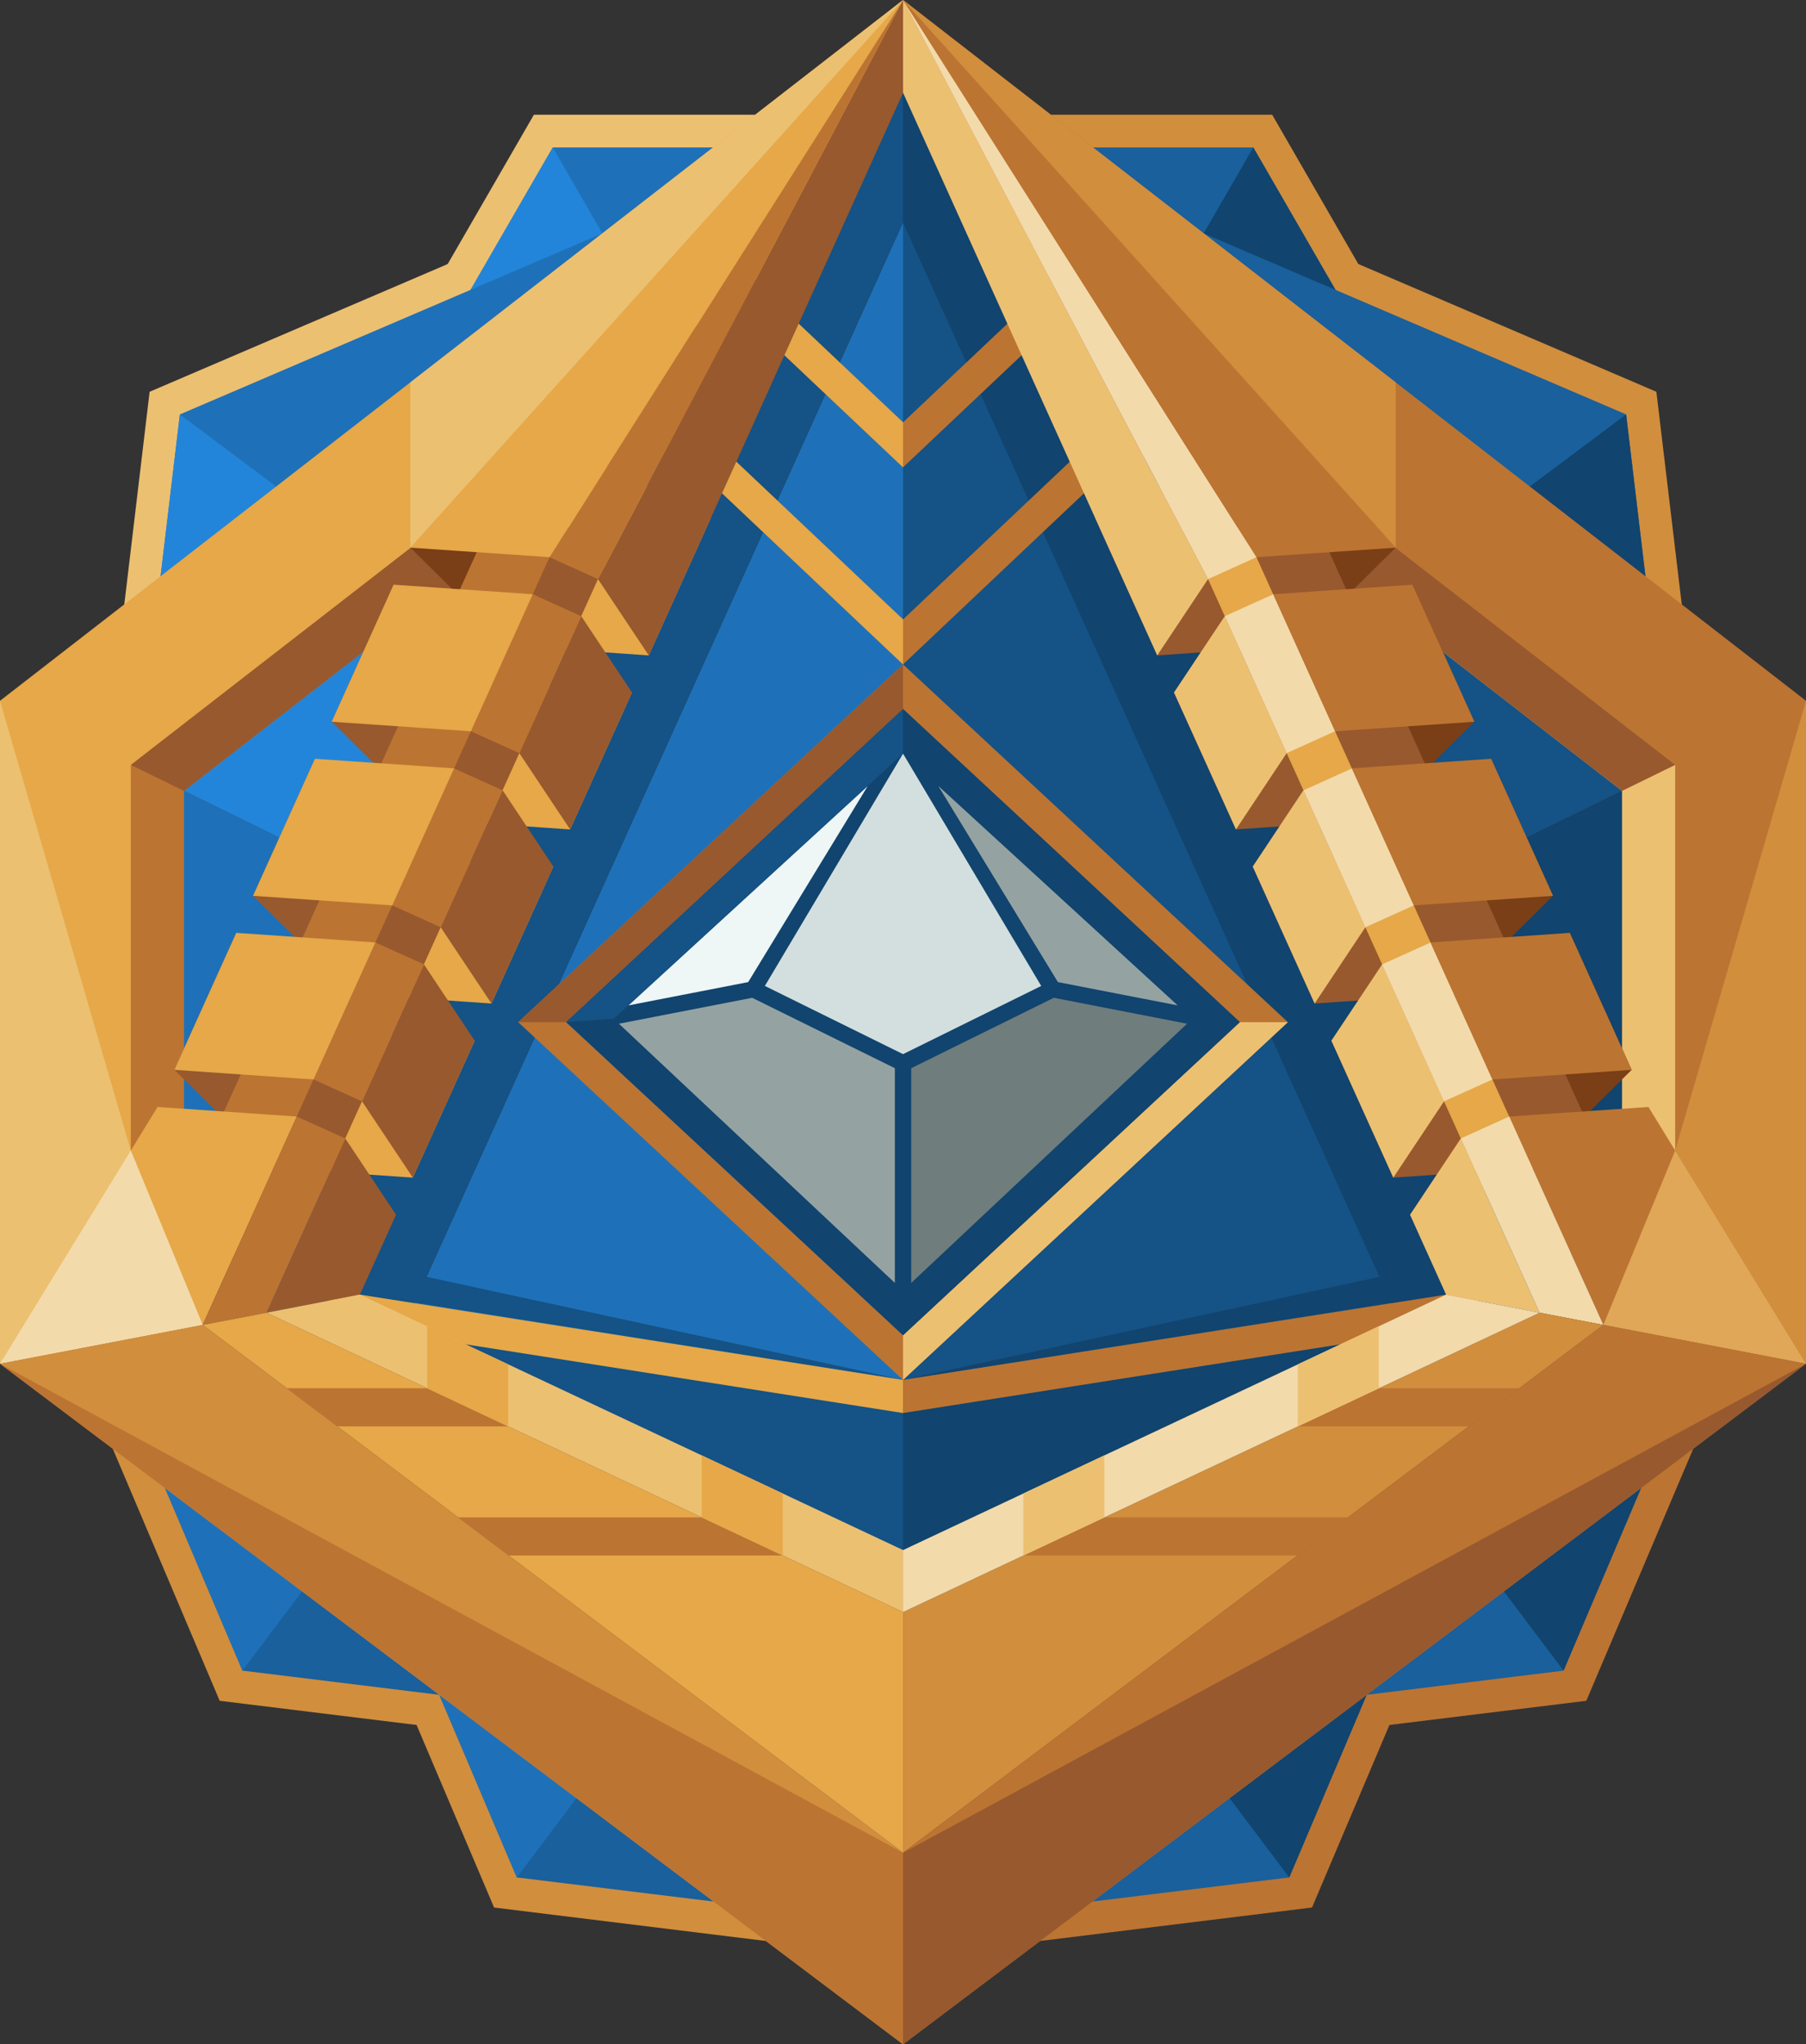 <?xml version="1.0" encoding="UTF-8"?>
<svg id="Layer_2" data-name="Layer 2" xmlns="http://www.w3.org/2000/svg" viewBox="0 0 220.89 250">
  <rect x="0" y="0" width="220.89" height="250" fill="#333333" stroke="none"/>
  <defs>
    <style>
      .cls-1 {
        fill: #ecc071;
      }

      .cls-2 {
        fill: #f2daab;
      }

      .cls-3 {
        fill: #e6a848;
      }

      .cls-4 {
        fill: #eef6f6;
      }

      .cls-5 {
        fill: #98592e;
      }

      .cls-6 {
        fill: #bc7432;
      }

      .cls-7 {
        fill: #d18e3d;
      }

      .cls-8 {
        fill: #d2dfde;
      }

      .cls-9 {
        fill: #dfa757;
      }

      .cls-10 {
        fill: #1e71b8;
      }

      .cls-11 {
        fill: #2385d9;
      }

      .cls-12 {
        fill: #11446e;
      }

      .cls-13 {
        fill: #155285;
      }

      .cls-14 {
        fill: #19609c;
      }

      .cls-15 {
        fill: #94a3a2;
      }

      .cls-16 {
        fill: #6f7d7c;
      }

      .cls-17 {
        fill: #7a3f16;
      }
    </style>
  </defs>
  <g id="Layer_1-2" data-name="Layer 1">
    <g id="habinger">
      <g id="Back">
        <g>
          <g>
            <polygon class="cls-7" points="26.87 207.99 60.12 212.07 39.06 191.82 13.79 177.16 26.87 207.99"/>
            <polygon class="cls-7" points="60.43 233.27 93.67 237.36 72.61 217.1 47.34 202.44 60.43 233.27"/>
          </g>
          <g>
            <g>
              <polygon class="cls-14" points="29.65 204.3 53.73 207.26 39.06 191.82 20.18 181.97 29.65 204.3"/>
              <polygon class="cls-10" points="29.65 204.3 36.95 194.61 39.06 191.82 20.18 181.97 29.65 204.3"/>
            </g>
            <g>
              <polygon class="cls-14" points="63.21 229.59 87.28 232.54 72.61 217.1 53.73 207.26 63.21 229.59"/>
              <polygon class="cls-10" points="63.21 229.59 70.51 219.9 72.61 217.1 53.73 207.26 63.21 229.59"/>
            </g>
          </g>
        </g>
        <g>
          <g>
            <polygon class="cls-6" points="194.02 207.99 160.78 212.07 181.83 191.82 207.1 177.16 194.02 207.99"/>
            <polygon class="cls-6" points="160.47 233.27 127.22 237.36 148.28 217.1 173.55 202.44 160.47 233.27"/>
          </g>
          <g>
            <g>
              <polygon class="cls-14" points="191.24 204.3 167.16 207.26 181.83 191.82 200.72 181.97 191.24 204.3"/>
              <polygon class="cls-12" points="191.24 204.3 183.94 194.61 181.83 191.82 200.72 181.97 191.24 204.3"/>
            </g>
            <g>
              <polygon class="cls-14" points="157.69 229.59 133.61 232.54 148.28 217.1 167.16 207.26 157.69 229.59"/>
              <polygon class="cls-12" points="157.69 229.59 150.39 219.9 148.28 217.1 167.16 207.26 157.69 229.59"/>
            </g>
          </g>
        </g>
        <g>
          <g>
            <polygon class="cls-1" points="65.3 14.03 98.79 14.03 42.83 60.95 48.55 43.04 65.3 14.03"/>
            <polygon class="cls-1" points="18.3 47.91 67.78 26.71 16.13 99.89 12.84 93.76 18.3 47.91"/>
            <g>
              <polygon class="cls-10" points="67.61 18.03 91.86 18.03 75.42 31.57 55.48 39.04 67.61 18.03"/>
              <polygon class="cls-11" points="67.61 18.03 73.67 28.54 75.42 31.57 42.83 60.95 67.61 18.03"/>
            </g>
          </g>
          <g>
            <polygon class="cls-10" points="22 50.68 73.67 28.54 92.63 20.41 39.7 63.92 19.13 74.77 22 50.68"/>
            <polygon class="cls-11" points="22 50.68 31.71 57.95 39.7 63.92 16.13 99.89 22 50.68"/>
          </g>
        </g>
        <g>
          <g>
            <polygon class="cls-7" points="155.6 14.03 122.1 14.03 178.07 60.95 172.34 43.04 155.6 14.03"/>
            <polygon class="cls-7" points="202.59 47.91 153.12 26.71 204.76 99.89 208.06 93.76 202.59 47.91"/>
            <g>
              <polygon class="cls-14" points="153.29 18.03 129.03 18.03 145.47 31.57 165.42 39.04 153.29 18.03"/>
              <polygon class="cls-12" points="153.29 18.03 147.22 28.54 145.47 31.57 178.07 60.95 153.29 18.03"/>
            </g>
          </g>
          <g>
            <polygon class="cls-14" points="198.89 50.68 147.22 28.54 128.26 20.41 181.19 63.92 201.77 74.77 198.89 50.68"/>
            <polygon class="cls-12" points="198.89 50.68 189.18 57.95 181.19 63.92 204.76 99.89 198.89 50.68"/>
          </g>
        </g>
      </g>
      <g id="Inside">
        <g>
          <polygon class="cls-10" points="117.62 86.71 117.62 11.34 50.19 160.53 117.62 197.14 117.62 164.78 117.62 86.71"/>
          <polygon class="cls-13" points="50.19 160.53 110.45 27.2 110.45 11.34 67.22 68.14 32.6 160.53 50.19 160.53"/>
          <polygon class="cls-13" points="40.41 153.6 40.41 157.67 110.45 168.75 40.41 153.6"/>
          <polygon class="cls-13" points="44.02 158.32 110.45 170.3 110.45 189.56 44.02 158.32"/>
          <polygon class="cls-11" points="16 93.54 46.7 108.58 52.31 73.59 16 93.54"/>
          <polygon class="cls-10" points="16 93.54 46.7 108.58 16 157.25 16 93.54"/>
          <polygon class="cls-13" points="204.89 93.54 174.19 108.58 168.58 73.59 204.89 93.54"/>
          <polygon class="cls-12" points="204.89 93.54 174.19 108.58 204.89 157.25 204.89 93.54"/>
          <polygon class="cls-13" points="110.45 86.71 110.45 11.34 153.68 68.14 188.3 160.53 110.45 197.14 110.45 164.78 110.45 86.71"/>
          <polygon class="cls-12" points="180.48 153.6 180.48 157.67 110.45 168.75 180.48 153.6"/>
          <polygon class="cls-12" points="170.7 160.53 110.45 27.2 110.45 11.34 153.68 68.14 188.3 160.53 170.7 160.53"/>
          <polygon class="cls-12" points="176.87 158.32 110.45 170.3 110.45 189.56 176.87 158.32"/>
        </g>
        <g>
          <g>
            <polygon class="cls-6" points="136.37 51.24 110.45 75.75 84.53 51.24 78.71 51.24 110.45 81.25 142.19 51.24 136.37 51.24"/>
            <polygon class="cls-3" points="78.71 51.24 110.45 81.25 110.45 75.75 84.53 51.24 78.71 51.24"/>
            <polygon class="cls-6" points="136.37 27.15 110.45 51.65 84.53 27.15 78.71 27.15 110.45 57.15 142.19 27.15 136.37 27.15"/>
            <polygon class="cls-3" points="78.71 27.15 110.45 57.15 110.45 51.65 84.53 27.15 78.71 27.15"/>
          </g>
          <g>
            <polygon class="cls-3" points="43.77 158.28 40.14 157.71 40.23 161.77 110.45 172.8 110.45 168.75 43.77 158.28"/>
            <polygon class="cls-6" points="177.13 158.28 180.75 157.71 180.66 161.77 110.45 172.8 110.45 168.75 177.13 158.28"/>
          </g>
        </g>
        <g>
          <path class="cls-6" d="M110.45,81.25l-47.07,43.75,47.07,43.75,47.07-43.75-47.07-43.75Zm0,82.04l-41.2-38.29,41.2-38.29,41.2,38.29-41.2,38.29Z"/>
          <polygon class="cls-1" points="151.64 125 110.45 163.29 110.45 168.75 157.52 125 151.64 125"/>
          <polygon class="cls-5" points="110.45 81.25 63.38 125 69.25 125 110.45 86.71 110.45 81.25"/>
        </g>
      </g>
      <g id="D10">
        <g>
          <g>
            <path class="cls-12" d="M110.45,86.71l-41.2,38.29,41.2,38.29,41.2-38.29-41.2-38.29h0Z"/>
            <polygon class="cls-12" points="110.45 92.16 75.07 124.59 110.45 157.83 145.83 124.59 110.45 92.16"/>
          </g>
          <g>
            <polygon class="cls-15" points="92 122.02 75.7 125.19 109.45 156.89 109.45 130.63 92 122.02"/>
            <polygon class="cls-4" points="106.14 96.11 76.86 122.95 91.51 120.1 106.14 96.11"/>
            <polygon class="cls-15" points="114.76 96.11 144.04 122.95 129.39 120.1 114.76 96.11"/>
            <polygon class="cls-16" points="128.89 122.02 111.45 130.63 111.45 156.89 145.19 125.19 128.89 122.02"/>
            <polygon class="cls-8" points="110.45 92.16 93.55 120.57 110.45 128.91 127.35 120.57 110.45 92.16"/>
          </g>
        </g>
        <polygon class="cls-13" points="69.25 125 75.07 124.59 110.45 92.16 110.45 86.71 69.25 125"/>
      </g>
      <g id="Frame">
        <g>
          <g>
            <polygon class="cls-6" points="99.71 28.58 98.4 19.01 7.63 89.44 7.63 90.66 7.63 157.01 22.5 148.42 22.5 96.72 52.31 73.59 65.17 72.67 96.83 39.04 99.71 28.58"/>
            <polygon class="cls-5" points="99.71 28.58 98.4 19.01 7.63 89.44 7.63 90.66 16 93.54 22.5 96.72 52.31 73.59 65.17 72.67 96.83 39.04 99.71 28.58"/>
            <polygon class="cls-3" points="0 85.7 0 87.55 0 166.77 16 140.7 16 93.54 95.52 31.84 99.71 28.58 110.45 0 16 73.29 0 85.7"/>
          </g>
          <g>
            <g>
              <polygon class="cls-3" points="86.92 63.39 72.6 56.22 62.32 78.97 79.35 80.15 86.92 63.39"/>
              <polygon class="cls-3" points="77.3 84.68 60.27 83.51 52.7 100.26 69.73 101.43 77.3 84.68"/>
              <polygon class="cls-3" points="67.68 105.97 50.65 104.8 43.08 121.55 60.11 122.72 67.68 105.97"/>
              <polygon class="cls-3" points="58.06 127.26 41.03 126.09 33.46 142.84 50.49 144.01 58.06 127.26"/>
              <polygon class="cls-17" points="57.76 50.21 72.6 56.22 62.32 78.97 50.19 66.97 57.76 50.21"/>
              <polygon class="cls-5" points="48.14 71.5 60.27 83.51 52.7 100.26 40.57 88.26 48.14 71.5"/>
              <polygon class="cls-5" points="38.52 92.79 50.65 104.8 43.08 121.55 30.95 109.55 38.52 92.79"/>
              <polygon class="cls-5" points="28.9 114.08 41.03 126.09 33.46 142.84 21.33 130.83 28.9 114.08"/>
            </g>
            <polygon class="cls-6" points="71.25 59.22 28.73 153.29 17.76 157.25 65.61 51.37 71.25 59.22"/>
            <polygon class="cls-3" points="36.3 136.54 19.27 135.37 0 166.77 0 166.77 24.79 162.02 36.3 136.54"/>
            <polygon class="cls-1" points="16 140.7 0 85.7 0 166.77 0 166.77 24.79 162.02 16 140.7"/>
            <polygon class="cls-2" points="16 140.7 0 166.77 0 166.77 24.79 162.02 16 140.7"/>
            <rect class="cls-5" x="11" y="101.69" width="86.3" height="6.5" transform="translate(-63.78 111.07) rotate(-65.68)"/>
            <g>
              <polygon class="cls-5" points="51.85 117.93 58.06 127.26 50.49 144.01 44.28 134.68 51.85 117.93"/>
              <polygon class="cls-5" points="42.23 139.22 48.44 148.55 44.02 158.32 32.6 160.53 42.23 139.22"/>
              <rect class="cls-6" x="35.91" y="121.72" width="18.38" height="6.5" transform="translate(-87.35 114.6) rotate(-65.68)"/>
              <polygon class="cls-5" points="61.47 96.64 67.68 105.97 60.11 122.72 53.9 113.39 61.47 96.64"/>
              <rect class="cls-6" x="45.53" y="100.43" width="18.38" height="6.5" transform="translate(-62.29 110.85) rotate(-65.68)"/>
              <polygon class="cls-5" points="71.09 75.35 77.3 84.68 69.73 101.43 63.52 92.1 71.09 75.35"/>
              <rect class="cls-6" x="55.15" y="79.14" width="18.38" height="6.5" transform="translate(-37.23 107.09) rotate(-65.68)"/>
              <polygon class="cls-5" points="73.14 70.82 79.35 80.15 110.45 11.34 110.45 0 73.14 70.82"/>
              <polygon class="cls-6" points="73.14 70.82 110.45 0 67.22 68.14 73.14 70.82"/>
              <g>
                <polygon class="cls-3" points="50.19 66.97 67.22 68.14 110.45 0 60.47 44.22 50.19 66.97"/>
                <polygon class="cls-1" points="50.19 66.97 50.19 46.76 110.45 0 50.19 66.97"/>
                <polygon class="cls-3" points="65.17 72.67 48.14 71.5 40.57 88.26 57.6 89.43 65.17 72.67"/>
                <polygon class="cls-3" points="55.55 93.96 38.52 92.79 30.95 109.55 47.98 110.72 55.55 93.96"/>
                <polygon class="cls-3" points="45.92 115.25 28.9 114.08 21.33 130.83 38.35 132.01 45.92 115.25"/>
              </g>
            </g>
            <polygon class="cls-6" points="32.6 160.53 42.23 139.22 36.3 136.54 24.79 162.02 32.6 160.53"/>
          </g>
          <g>
            <polygon class="cls-7" points="24.79 162.02 0 166.77 110.45 250 110.45 226.57 24.79 162.02"/>
            <polygon class="cls-6" points="0 166.77 110.45 250 110.45 226.57 0 166.77"/>
            <g>
              <polygon class="cls-3" points="110.45 197.14 110.45 226.57 24.79 162.02 32.6 160.53 110.45 197.14"/>
              <g>
                <polygon class="cls-6" points="85.83 185.56 56.02 185.56 62.21 190.22 95.74 190.22 85.83 185.56"/>
                <polygon class="cls-6" points="52.25 169.77 35.07 169.77 41.25 174.43 62.16 174.43 52.25 169.77"/>
              </g>
            </g>
            <g>
              <polygon class="cls-1" points="110.45 197.14 110.45 189.56 44.02 158.32 32.6 160.53 110.45 197.14"/>
              <polygon class="cls-3" points="52.25 169.77 52.25 162.19 62.16 166.85 62.16 174.43 52.25 169.77"/>
              <polygon class="cls-3" points="85.83 185.56 85.83 177.98 95.74 182.64 95.74 190.22 85.83 185.56"/>
            </g>
          </g>
        </g>
        <g>
          <g>
            <polygon class="cls-1" points="121.18 28.58 122.5 19.01 213.27 89.44 213.27 90.66 213.27 157.01 198.39 148.42 198.39 96.72 168.58 73.59 155.73 72.67 124.06 39.04 121.18 28.58"/>
            <polygon class="cls-5" points="121.18 28.58 122.5 19.01 213.27 89.44 213.27 90.66 204.89 93.54 198.39 96.72 168.58 73.59 155.73 72.67 124.06 39.04 121.18 28.58"/>
            <polygon class="cls-6" points="220.89 85.7 220.89 87.55 220.89 166.77 204.89 152.18 204.89 93.54 125.38 31.84 121.18 28.58 110.45 0 204.89 73.29 220.89 85.7"/>
            <polygon class="cls-7" points="204.89 140.7 220.89 85.7 220.89 166.77 220.89 166.77 196.11 162.02 204.89 140.7"/>
          </g>
          <g>
            <g>
              <polygon class="cls-5" points="133.97 63.39 148.29 56.22 158.57 78.97 141.54 80.15 133.97 63.39"/>
              <polygon class="cls-5" points="143.59 84.68 160.62 83.51 168.19 100.26 151.17 101.43 143.59 84.68"/>
              <polygon class="cls-5" points="153.22 105.97 170.25 104.8 177.82 121.55 160.79 122.72 153.22 105.97"/>
              <polygon class="cls-5" points="162.84 127.26 179.87 126.09 187.44 142.84 170.41 144.01 162.84 127.26"/>
              <polygon class="cls-17" points="163.13 50.21 148.29 56.22 158.57 78.97 170.71 66.97 163.13 50.21"/>
              <polygon class="cls-17" points="172.76 71.5 160.62 83.51 168.19 100.26 180.33 88.26 172.76 71.5"/>
              <polygon class="cls-17" points="182.38 92.79 170.25 104.8 177.82 121.55 189.95 109.55 182.38 92.79"/>
              <polygon class="cls-17" points="192 114.08 179.87 126.09 187.44 142.84 199.57 130.83 192 114.08"/>
            </g>
            <polygon class="cls-5" points="149.65 59.22 192.16 153.29 203.14 157.25 155.29 51.37 149.65 59.22"/>
            <polygon class="cls-6" points="184.59 136.54 201.62 135.37 204.89 140.7 220.89 166.77 196.11 162.02 184.59 136.54"/>
            <polygon class="cls-9" points="204.89 140.7 220.89 166.77 220.89 166.77 196.11 162.02 204.89 140.7"/>
            <rect class="cls-3" x="163.49" y="61.79" width="6.5" height="86.3" transform="translate(-28.42 77.98) rotate(-24.32)"/>
            <g>
              <polygon class="cls-1" points="169.05 117.93 162.84 127.26 170.41 144.01 176.62 134.68 169.05 117.93"/>
              <polygon class="cls-1" points="178.67 139.22 172.46 148.55 176.87 158.32 188.3 160.53 178.67 139.22"/>
              <rect class="cls-2" x="172.54" y="115.78" width="6.5" height="18.38" transform="translate(-35.87 83.49) rotate(-24.32)"/>
              <polygon class="cls-1" points="159.42 96.64 153.22 105.97 160.79 122.72 167 113.39 159.42 96.64"/>
              <rect class="cls-2" x="162.92" y="94.49" width="6.5" height="18.38" transform="translate(-27.95 77.64) rotate(-24.32)"/>
              <polygon class="cls-1" points="149.8 75.35 143.59 84.68 151.17 101.43 157.37 92.1 149.8 75.35"/>
              <rect class="cls-2" x="153.3" y="73.2" width="6.5" height="18.38" transform="translate(-20.04 71.78) rotate(-24.32)"/>
              <polygon class="cls-1" points="147.75 70.82 141.54 80.15 110.45 11.34 110.45 0 147.75 70.82"/>
              <polygon class="cls-2" points="147.75 70.82 110.45 0 153.68 68.14 147.75 70.82"/>
              <g>
                <polygon class="cls-6" points="170.71 66.97 153.68 68.14 110.45 0 160.42 44.22 170.71 66.97"/>
                <polygon class="cls-7" points="170.71 66.97 170.71 46.76 110.45 0 170.71 66.97"/>
                <polygon class="cls-6" points="155.73 72.67 172.76 71.5 180.33 88.26 163.3 89.43 155.73 72.67"/>
                <polygon class="cls-6" points="165.35 93.96 182.38 92.79 189.95 109.55 172.92 110.72 165.35 93.96"/>
                <polygon class="cls-6" points="174.97 115.25 192 114.08 199.57 130.83 182.54 132.01 174.97 115.25"/>
              </g>
            </g>
            <polygon class="cls-2" points="188.3 160.53 178.67 139.22 184.59 136.54 196.11 162.02 188.3 160.53"/>
          </g>
          <g>
            <polygon class="cls-6" points="196.11 162.02 220.89 166.77 110.45 250 110.45 226.57 196.11 162.02"/>
            <polygon class="cls-5" points="220.89 166.77 110.45 250 110.45 226.57 220.89 166.77"/>
            <g>
              <polygon class="cls-7" points="110.45 197.14 110.45 226.57 196.11 162.02 188.3 160.53 110.45 197.14"/>
              <g>
                <polygon class="cls-6" points="135.07 185.56 164.87 185.56 158.69 190.22 125.16 190.22 135.07 185.56"/>
                <polygon class="cls-6" points="168.64 169.77 185.82 169.77 179.64 174.43 158.73 174.43 168.64 169.77"/>
              </g>
            </g>
            <g>
              <polygon class="cls-2" points="110.45 197.14 110.45 189.56 176.87 158.32 188.3 160.53 110.45 197.14"/>
              <polygon class="cls-1" points="168.64 169.77 168.64 162.19 158.73 166.85 158.73 174.43 168.64 169.77"/>
              <polygon class="cls-1" points="135.07 185.56 135.07 177.98 125.16 182.64 125.16 190.22 135.07 185.56"/>
            </g>
          </g>
        </g>
      </g>
    </g>
  </g>
</svg>